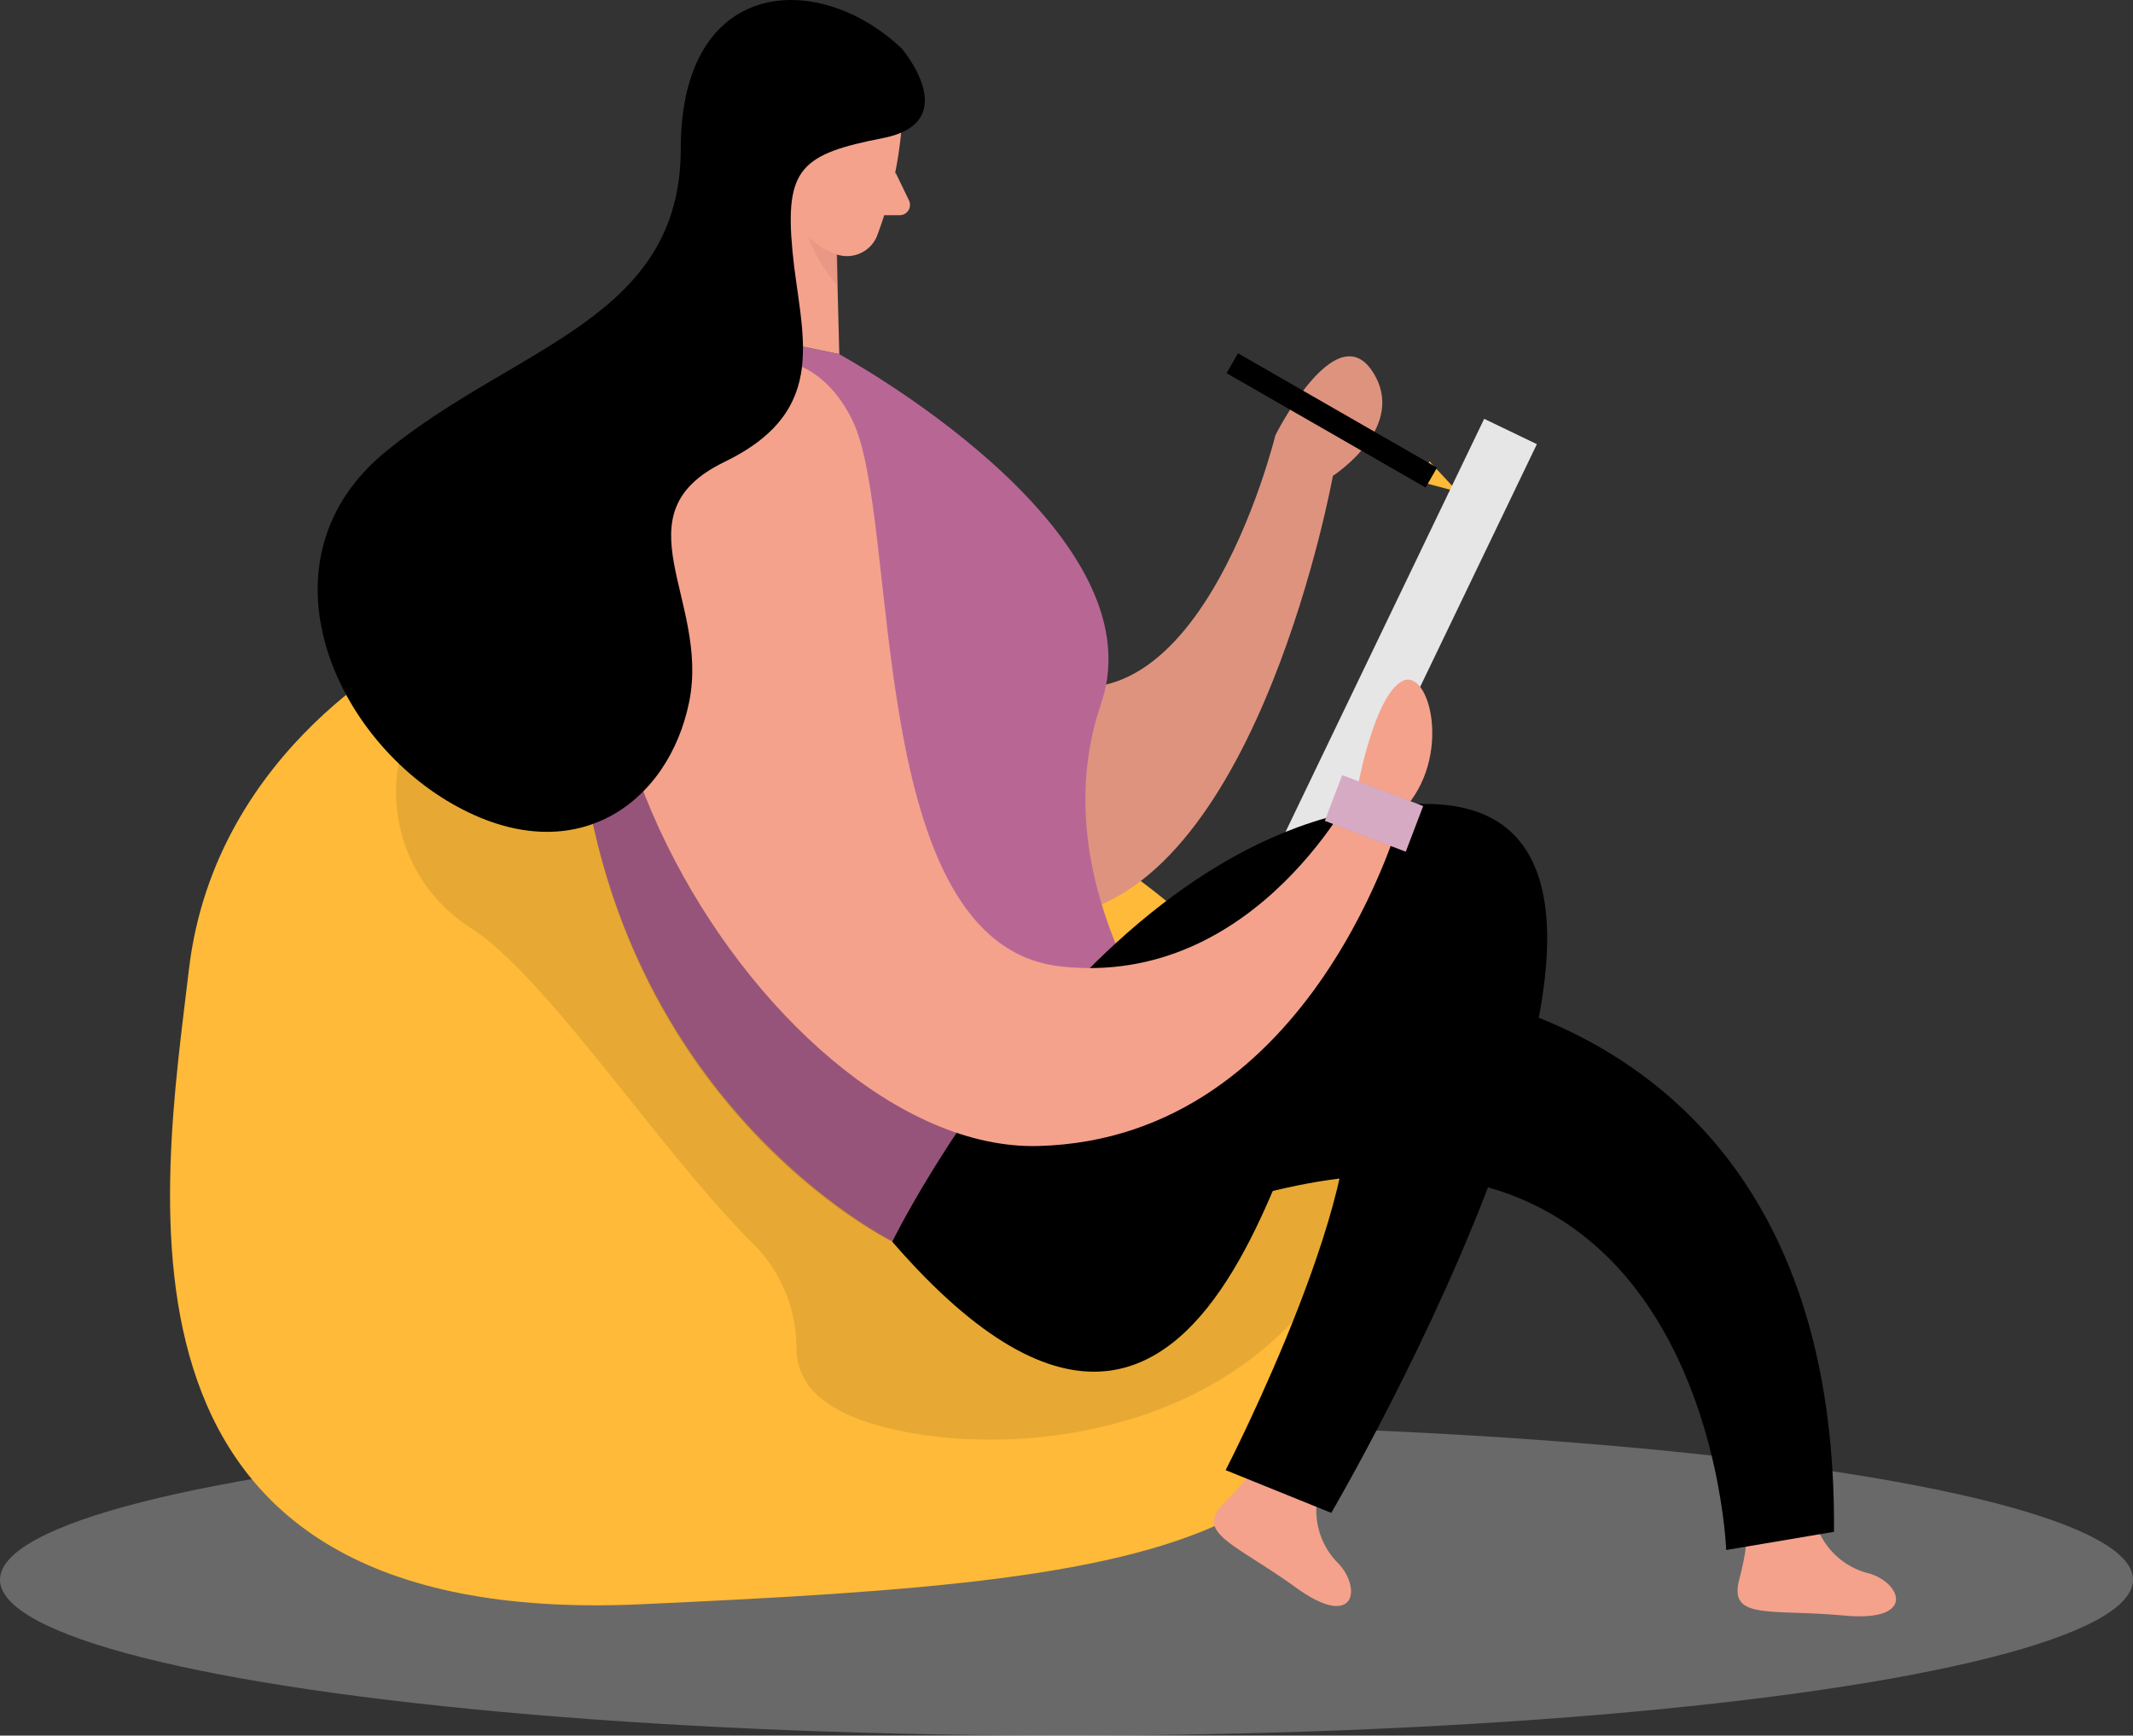 <svg xmlns="http://www.w3.org/2000/svg" width="334.249" height="272.012" viewBox="0 0 334.249 272.012">
  <rect x="0" y="0" width="334.249" height="272.012" fill="#333333" stroke="none"/>
  <g id="Group_175" data-name="Group 175" transform="translate(-10184.845 -1887.241)">
    <ellipse id="Ellipse_134" data-name="Ellipse 134" cx="167.125" cy="24.429" rx="167.125" ry="24.429" transform="translate(10184.845 2110.395)" fill="#e6e6e6" opacity="0.3"/>
    <path id="Path_399" data-name="Path 399" d="M91.108,148S59.19,163.4,55.032,198.648,39.074,302.1,125.817,298.155,253.467,289.434,233,223.077,91.108,148,91.108,148Z" transform="translate(10159.419 1840.52)" fill="#feba38"/>
    <path id="Path_405" data-name="Path 405" d="M70.871,159.428a25.276,25.276,0,0,0,11.55,25.931c11.762,7.7,29.877,35.306,43.93,49.262a22.908,22.908,0,0,1,6.853,16.632,10.049,10.049,0,0,0,4.331,8.008c9.76,7.97,50.706,11.974,73.614-12.571s-7.3-36.692-7.3-36.692L103.212,155.52Z" transform="translate(10176.441 1847.476)" opacity="0.09"/>
    <path id="Path_400" data-name="Path 400" d="M192.334,220a11.666,11.666,0,0,0,7.489,6.6c5.352,1.213,8.258,7.8-3.446,6.718s-18.115.77-16.44-5.66.924-7.392.924-7.392Z" transform="translate(10277.457 1907.124)" fill="#f4a28c"/>
    <path id="Path_401" data-name="Path 401" d="M153.191,220.3a11.666,11.666,0,0,0,3.1,9.49c3.985,3.85,3.138,10.934-6.391,4.043s-16-8.567-11.281-13.225,4.562-5.91,4.562-5.91Z" transform="translate(10238.02 1902.221)" fill="#f4a28c"/>
    <path id="Path_402" data-name="Path 402" d="M171.024,175.39s71.554.732,70.861,86.069L225,264.309s-3.234-90.093-96.253-47.183l4.851-35.5Z" transform="translate(10230.35 1865.857)"/>
    <path id="Path_403" data-name="Path 403" d="M171.024,175.39s71.554.732,70.861,86.069L225,264.309s-3.234-90.093-96.253-47.183l4.851-35.5Z" transform="translate(10230.35 1865.857)" opacity="0.09"/>
    <path id="Path_412" data-name="Path 412" d="M153.66,136.049l6.2,1.656-4.408-4.755Z" transform="translate(10253.394 1826.598)" fill="#feba38"/>
    <path id="Path_409" data-name="Path 409" d="M103,186.194s12.359,31.224,42.544,25.757,41.639-68.821,41.639-68.821,11.955-7.7,6.16-16.421-15.169,10.068-15.169,10.068-12.994,53.343-41.139,36.056Z" transform="translate(10206.529 1818.689)" fill="#f4a28c"/>
    <path id="Path_410" data-name="Path 410" d="M103,186.194s12.359,31.224,42.544,25.757,41.639-68.821,41.639-68.821,11.955-7.7,6.16-16.421-15.169,10.068-15.169,10.068-12.994,53.343-41.139,36.056Z" transform="translate(10206.529 1818.689)" opacity="0.09"/>
    <path id="Path_406" data-name="Path 406" d="M119.842,123.589l6.545,1.367s50.4,27.355,41.023,54.768,11.108,53.44,11.108,53.44l-43.834,30.8s-57.271-28.452-48.7-106.687C85.98,157.355,89.965,120.875,119.842,123.589Z" transform="translate(10189.978 1817.805)" fill="#b86795"/>
    <rect id="Rectangle_299" data-name="Rectangle 299" width="9.163" height="78.311" transform="translate(10417.421 1952.883) rotate(25.68)" fill="#e6e6e6"/>
    <path id="Path_413" data-name="Path 413" d="M106.267,105.66,97.2,137.654l18,3.735-.635-24.776Z" transform="translate(10201.164 1801.353)" fill="#f4a28c"/>
    <path id="Path_414" data-name="Path 414" d="M109.041,116.205a12.109,12.109,0,0,1-5.467-4.235s-.462,6.083,5.467,12.84Z" transform="translate(10207.053 1807.19)" fill="#ce8172" opacity="0.31"/>
    <path id="Path_415" data-name="Path 415" d="M120.837,110.9a63.028,63.028,0,0,1-3.85,16.421,5.082,5.082,0,0,1-6.757,2.541,11.262,11.262,0,0,1-7.2-9.895l-1.425-9.26a9.067,9.067,0,0,1,5.64-8.875C113.7,98.773,121.627,104.837,120.837,110.9Z" transform="translate(10205.229 1797.055)" fill="#f4a28c"/>
    <path id="Path_417" data-name="Path 417" d="M107.649,111.574s.6-3.85-2.349-4.081-3.85,5.352,0,6.584Z" transform="translate(10206.289 1803.042)" fill="#f4a28c"/>
    <path id="Path_416" data-name="Path 416" d="M112.721,109.44l2.1,4.351a1.617,1.617,0,0,1-1.444,2.329H109.41Z" transform="translate(10212.459 1804.849)" fill="#f4a28c"/>
    <rect id="Rectangle_302" data-name="Rectangle 302" width="35.968" height="3.593" transform="translate(10378.848 1942.613) rotate(29.887)"/>
    <path id="Path_407" data-name="Path 407" d="M144.4,226.662l-10.049,17.018S97.89,226.046,87.437,178.227s24.083-29.2,24.083-29.2Z" transform="translate(10190.31 1838.167)" opacity="0.18"/>
    <path id="Path_404" data-name="Path 404" d="M110.86,229.45s33.785-68.879,83.74-68.609-14.938,111.114-14.938,111.114l-16.556-6.7s24.525-47.568,18.25-62.872S165.666,292.707,110.86,229.45Z" transform="translate(10213.801 1852.397)"/>
    <path id="Path_408" data-name="Path 408" d="M103.574,126.446s15.035-7.7,22.677,7.854,1.617,82.123,32.611,85.588,46.721-28.876,46.721-28.876,2.56-13.629,6.834-15.843,7.989,12.032,0,20.348c0,0-13.668,51.361-57.02,52.516S60.8,161.6,103.574,126.446Z" transform="translate(10192.172 1818.818)" fill="#f4a28c"/>
    <path id="Path_411" data-name="Path 411" d="M155.6,102.975s9.876,11.55-2.926,14.053-15.4,4.736-14.188,17.691,6.276,24.872-10.665,33.073-2.31,21.58-5.506,37.539S104.281,232.281,85.2,221.386s-30.8-38.6-10.415-55.249,46.2-20.656,46.2-47.453S142.378,90.5,155.6,102.975Z" transform="translate(10170.539 1791.852)"/>
    <rect id="Rectangle_300" data-name="Rectangle 300" width="13.552" height="7.642" transform="translate(10395.188 2008.749) rotate(20.87)" fill="#b86795"/>
    <rect id="Rectangle_301" data-name="Rectangle 301" width="13.552" height="7.642" transform="translate(10395.188 2008.749) rotate(20.87)" fill="#fff" opacity="0.44"/>
  </g>
</svg>
